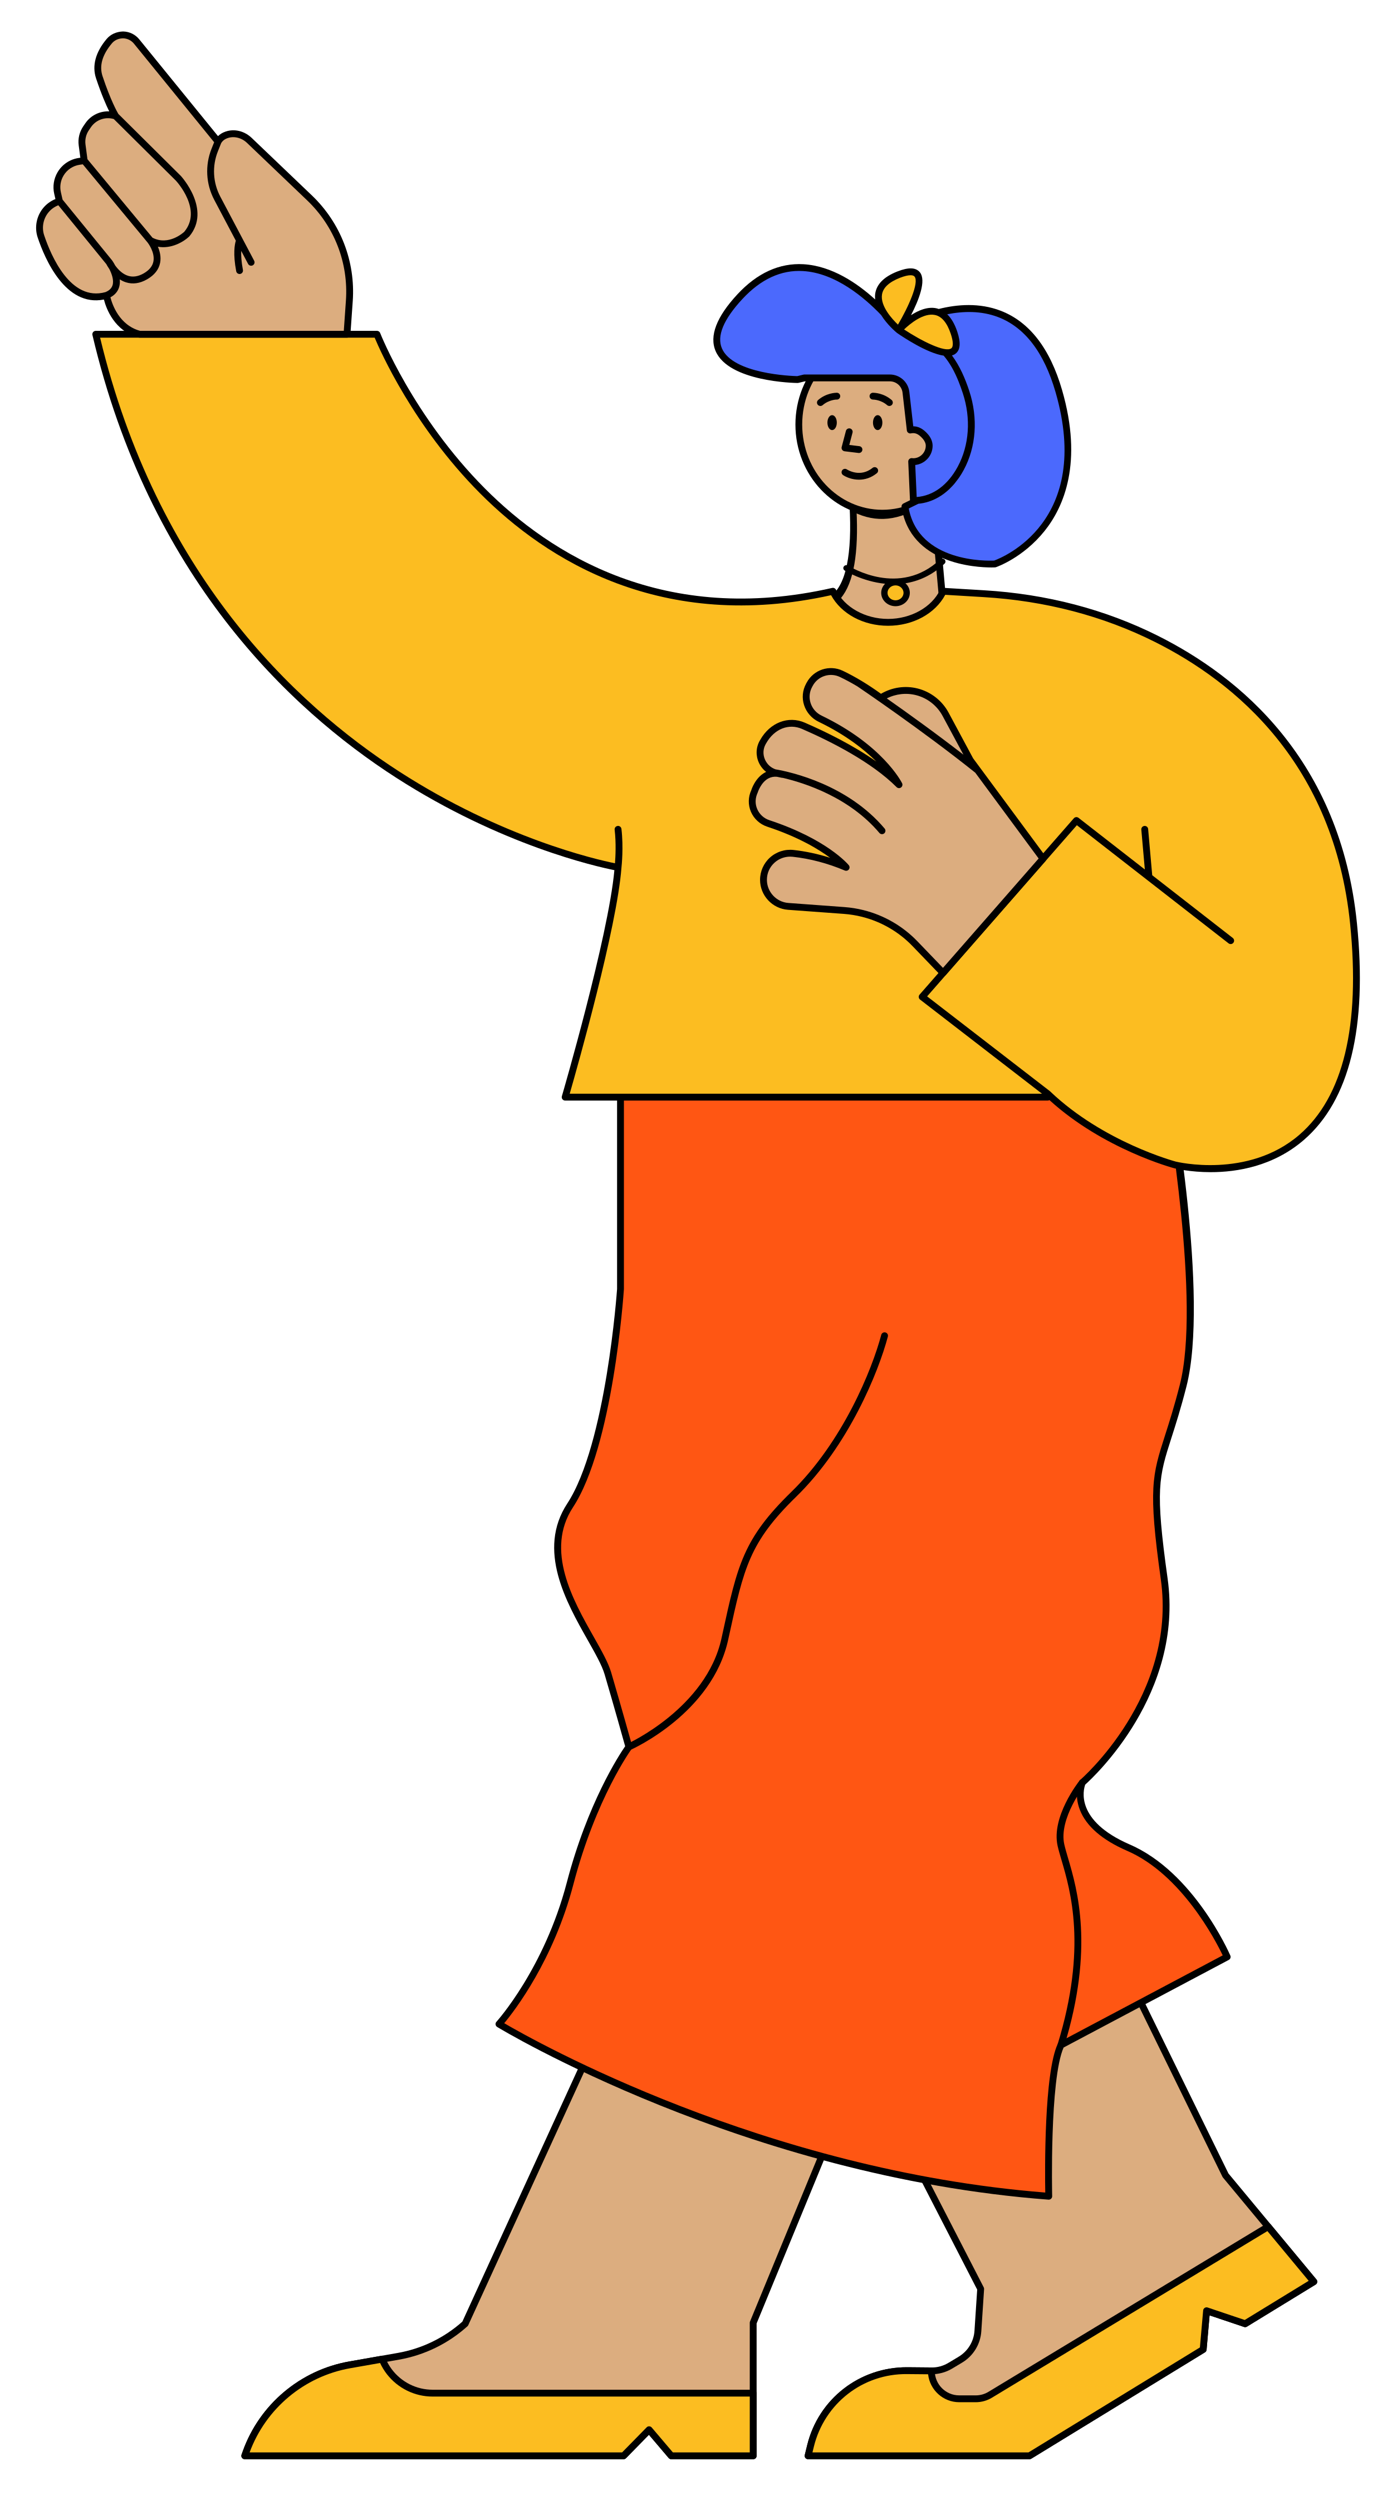 <svg viewBox="83.721 104.4 203.488 365.4" fill="none" xmlns="http://www.w3.org/2000/svg" xmlns:xlink="http://www.w3.org/1999/xlink" overflow="visible" width="203.488px" height="365.4px"><g id="Master/Character/Standing"><g id="Lower Body Standing" transform="translate(32 185) scale(1 1)"><g id="Lower Body Standing/High Heels"><g id="High Heels"><path id="Skin" fill-rule="evenodd" clip-rule="evenodd" d="M218.056 211.169L230.875 237.326L243.783 252.874L233.742 259.022L228.103 257.122L227.606 262.779L202.213 278.325H169.851L170.208 276.872C171.804 270.371 177.66 265.821 184.354 265.881L187.871 265.912C188.844 265.921 189.801 265.66 190.636 265.159L192.122 264.268C193.607 263.377 194.561 261.814 194.675 260.085L195.08 253.929L182.312 229.126C177.487 219.753 180.765 208.244 189.805 202.821C199.85 196.794 212.901 200.65 218.056 211.169ZM137.963 219.166C140.992 212.549 147.601 208.305 154.879 208.305C168.123 208.305 177.126 221.751 172.08 233.996L161.826 258.884V278.326H149.852L146.61 274.512L142.874 278.326H87.5L87.688 277.803C90.085 271.131 95.874 266.256 102.857 265.029L109.95 263.782C113.588 263.142 116.973 261.493 119.718 259.022L137.963 219.166Z" fill="#dcad7f"/><path id="Fill 116" fill-rule="evenodd" clip-rule="evenodd" d="M170.488 277.825H202.071L227.129 262.484L227.604 257.078C227.617 256.926 227.7 256.788 227.828 256.704C227.956 256.62 228.115 256.599 228.261 256.649L233.679 258.473L243.029 252.749L230.489 237.645C230.464 237.615 230.443 237.581 230.426 237.546L217.606 211.389C215.211 206.501 210.842 202.813 205.622 201.27C200.402 199.728 194.731 200.449 190.062 203.249C181.275 208.521 178.066 219.787 182.756 228.897L195.524 253.7C195.565 253.781 195.584 253.871 195.578 253.962L195.173 260.118C195.049 262.01 194.004 263.721 192.378 264.697L190.892 265.588C189.978 266.137 188.905 266.404 187.866 266.412L184.349 266.381C177.844 266.295 172.24 270.686 170.692 276.992L170.488 277.825ZM202.213 278.825H169.85C169.696 278.825 169.551 278.754 169.457 278.634C169.362 278.512 169.328 278.355 169.365 278.206L169.721 276.753C171.381 269.995 177.397 265.341 184.358 265.381L187.875 265.412C188.769 265.434 189.622 265.185 190.378 264.731L191.863 263.839C193.208 263.033 194.072 261.617 194.175 260.053L194.571 254.034L181.867 229.355C176.937 219.777 180.31 207.934 189.547 202.392C194.455 199.448 200.418 198.689 205.905 200.311C211.394 201.933 215.986 205.81 218.504 210.949L231.297 237.053L244.167 252.555C244.26 252.667 244.3 252.813 244.276 252.956C244.252 253.099 244.167 253.225 244.044 253.301L234.003 259.448C233.877 259.526 233.723 259.544 233.582 259.495L228.544 257.799L228.103 262.823C228.09 262.98 228.002 263.122 227.866 263.205L202.474 278.751C202.395 278.8 202.305 278.825 202.213 278.825V278.825Z" fill="black"/><path id="Fill 121" fill-rule="evenodd" clip-rule="evenodd" d="M150.083 277.825H161.325V258.883C161.325 258.818 161.338 258.753 161.363 258.693L171.617 233.806C173.923 228.21 173.289 221.866 169.922 216.837C166.555 211.807 160.931 208.805 154.879 208.805C147.818 208.805 141.356 212.953 138.417 219.374L120.173 259.23C120.144 259.292 120.103 259.348 120.052 259.394C117.234 261.93 113.771 263.618 110.036 264.274L102.943 265.521C96.205 266.705 90.574 271.413 88.211 277.825H142.664L146.253 274.161C146.351 274.061 146.489 274.001 146.628 274.012C146.768 274.017 146.9 274.081 146.991 274.188L150.083 277.825ZM161.825 278.825H149.852C149.705 278.825 149.566 278.761 149.471 278.649L146.584 275.252L143.231 278.675C143.137 278.771 143.008 278.825 142.874 278.825H87.5C87.337 278.825 87.184 278.746 87.091 278.613C86.997 278.48 86.974 278.31 87.029 278.156L87.217 277.634C89.669 270.81 95.628 265.791 102.77 264.536L109.864 263.289C113.379 262.671 116.642 261.092 119.307 258.719L137.508 218.958C140.609 212.183 147.427 207.805 154.879 207.805C161.265 207.805 167.2 210.973 170.753 216.28C174.306 221.587 174.975 228.281 172.542 234.187L162.325 258.982V278.325C162.325 278.602 162.102 278.825 161.825 278.825V278.825Z" fill="black"/><path id="Shoes" fill-rule="evenodd" clip-rule="evenodd" d="M169.851 278.325L170.207 276.872C171.803 270.371 177.66 265.821 184.353 265.88L187.871 265.912C187.871 268.164 189.697 269.991 191.95 269.991H194.363C195.107 269.991 195.837 269.788 196.474 269.402L237.104 244.829L243.783 252.874L233.742 259.021L228.102 257.122L227.605 262.778L202.213 278.325H169.851ZM107.641 264.33C108.634 266.663 110.681 268.382 113.15 268.958C113.742 269.097 114.349 269.166 114.957 269.166H161.826V278.325H149.852L146.61 274.511L142.874 278.325H87.5L87.688 277.802C90.085 271.13 95.874 266.255 102.857 265.028L107.585 264.197L107.641 264.33Z" fill="#FCBD21"/><path id="Fill 125" fill-rule="evenodd" clip-rule="evenodd" d="M170.488 277.825H202.071L227.129 262.484L227.604 257.078C227.617 256.926 227.7 256.788 227.828 256.704C227.956 256.62 228.115 256.599 228.261 256.649L233.679 258.473L243.029 252.749L236.994 245.48L196.733 269.83C196.018 270.263 195.198 270.492 194.363 270.492H191.95C189.592 270.492 187.645 268.7 187.397 266.408L184.349 266.381C177.844 266.295 172.24 270.686 170.692 276.992H170.693L170.488 277.825ZM202.213 278.825H169.85C169.696 278.825 169.551 278.754 169.457 278.634C169.362 278.512 169.328 278.355 169.365 278.206L169.721 276.753C171.381 269.995 177.397 265.341 184.358 265.381L187.875 265.412C188.149 265.414 188.37 265.637 188.37 265.912C188.37 267.886 189.976 269.492 191.95 269.492H194.363C195.016 269.492 195.656 269.313 196.215 268.975L236.845 244.402C237.057 244.272 237.33 244.32 237.488 244.51L244.167 252.555C244.26 252.667 244.3 252.813 244.276 252.956C244.252 253.099 244.167 253.225 244.044 253.301L234.003 259.448C233.877 259.526 233.723 259.544 233.582 259.495L228.544 257.799L228.103 262.823C228.09 262.98 228.002 263.122 227.866 263.205L202.474 278.751C202.395 278.8 202.305 278.825 202.213 278.825V278.825Z" fill="black"/><path id="Fill 130" fill-rule="evenodd" clip-rule="evenodd" d="M150.083 277.825H161.325V269.666H114.956C114.309 269.666 113.663 269.592 113.036 269.445C110.503 268.854 108.371 267.111 107.284 264.758L102.942 265.521C96.205 266.704 90.574 271.413 88.211 277.825H142.664L146.253 274.161C146.351 274.06 146.489 274.001 146.627 274.012C146.768 274.016 146.9 274.08 146.991 274.187L150.083 277.825ZM161.825 278.825H149.852C149.705 278.825 149.565 278.761 149.471 278.649L146.583 275.252L143.23 278.675C143.137 278.771 143.008 278.825 142.874 278.825H87.5C87.337 278.825 87.184 278.746 87.091 278.613C86.997 278.48 86.974 278.309 87.029 278.156L87.216 277.634C89.668 270.809 95.628 265.791 102.77 264.535L107.498 263.704C107.726 263.665 107.953 263.787 108.044 264.001L108.101 264.134C109.028 266.312 110.958 267.933 113.263 268.471C113.815 268.601 114.385 268.666 114.956 268.666H161.825C162.102 268.666 162.325 268.89 162.325 269.166V278.325C162.325 278.601 162.102 278.825 161.825 278.825V278.825Z" fill="black"/><path id="Pants" fill-rule="evenodd" clip-rule="evenodd" d="M224.364 77.5H142.426V107.815C142.426 107.815 140.892 130.524 135.061 139.424C129.231 148.324 139.051 158.758 140.585 163.975C142.119 169.191 143.654 174.715 143.654 174.715C143.654 174.715 138.437 181.774 135.061 194.663C131.686 207.552 124.663 215.224 124.663 215.224C124.663 215.224 160.225 237.012 205.03 240.388C205.03 240.388 204.614 222.896 206.817 218.292L231.115 205.404C231.115 205.404 225.898 193.435 216.692 189.446C207.485 185.457 209.94 179.933 209.94 179.933C209.94 179.933 224.364 167.657 221.909 150.165C219.454 132.673 221.295 135.128 224.671 121.932C228.046 108.736 222.364 77.5 222.364 77.5" fill="#FF5613"/><path id="Fill 134" fill-rule="evenodd" clip-rule="evenodd" d="M204.52 239.847C204.468 236.777 204.335 222.322 206.366 218.076C206.412 217.98 206.488 217.901 206.583 217.85L230.462 205.184C229.44 203.047 224.446 193.35 216.493 189.905C212.839 188.321 210.513 186.305 209.579 183.911C208.677 181.596 209.451 179.805 209.484 179.729C209.514 179.661 209.56 179.6 209.617 179.552C209.759 179.43 223.802 167.243 221.414 150.234C219.547 136.929 220.171 134.982 222.025 129.202C222.62 127.346 223.361 125.037 224.187 121.807C227.284 109.7 222.346 81.847 221.918 78H142.927V107.815C142.863 108.782 141.315 130.791 135.48 139.698C131.363 145.983 135.487 153.277 138.498 158.603C139.649 160.638 140.642 162.395 141.065 163.833C142.583 168.994 144.121 174.526 144.137 174.581C144.178 174.729 144.148 174.889 144.057 175.012C144.005 175.082 138.854 182.157 135.546 194.789C132.64 205.882 126.977 213.236 125.43 215.097C129.909 217.717 163.467 236.609 204.52 239.847ZM204.993 240.887C160.581 237.54 124.759 215.868 124.402 215.65C124.275 215.572 124.189 215.441 124.168 215.293C124.147 215.145 124.194 214.996 124.294 214.886C124.364 214.81 131.276 207.144 134.578 194.536C137.628 182.892 142.241 175.875 143.109 174.621C142.804 173.525 141.447 168.675 140.106 164.116C139.715 162.787 138.748 161.076 137.628 159.095C134.49 153.545 130.192 145.944 134.643 139.15C140.335 130.462 141.913 108.007 141.928 107.782L141.927 77.5C141.927 77.223 142.151 77 142.427 77H222.365C222.618 77 222.831 77.19 222.861 77.441C223.012 78.721 228.515 108.921 225.156 122.055C224.322 125.314 223.576 127.639 222.977 129.507C221.127 135.275 220.569 137.016 222.405 150.096C224.763 166.898 211.629 179.096 210.362 180.228C210.098 180.953 208.835 185.496 216.891 188.987C226.172 193.008 231.358 204.708 231.574 205.204C231.679 205.443 231.581 205.723 231.35 205.846L207.201 218.655C205.15 223.318 205.526 240.204 205.531 240.376C205.534 240.517 205.477 240.653 205.375 240.75C205.282 240.839 205.158 240.888 205.031 240.888C205.018 240.888 205.006 240.888 204.993 240.887Z" fill="black"/><path id="Fill 136" fill-rule="evenodd" clip-rule="evenodd" d="M206.817 218.792C206.769 218.792 206.719 218.785 206.671 218.77C206.406 218.689 206.258 218.409 206.339 218.146C210.662 204.059 208.211 195.727 206.894 191.25C206.663 190.466 206.464 189.79 206.329 189.193C205.368 184.94 209.378 179.836 209.549 179.621C209.721 179.404 210.037 179.371 210.252 179.541C210.468 179.712 210.504 180.027 210.332 180.243C210.293 180.292 206.449 185.189 207.305 188.973C207.433 189.538 207.628 190.201 207.853 190.968C209.199 195.545 211.706 204.065 207.295 218.438C207.229 218.654 207.031 218.792 206.817 218.792" fill="black"/><path id="Fill 138" fill-rule="evenodd" clip-rule="evenodd" d="M143.654 175.215C143.463 175.215 143.28 175.105 143.197 174.919C143.085 174.667 143.197 174.371 143.45 174.258C143.565 174.207 154.977 169.002 157.194 158.838L157.316 158.276C159.53 148.114 160.359 144.312 167.414 137.433C174.925 130.111 179.202 119.568 180.546 114.493C180.617 114.226 180.891 114.068 181.157 114.138C181.424 114.209 181.583 114.482 181.512 114.749C180.143 119.923 175.779 130.674 168.112 138.149C161.272 144.819 160.461 148.541 158.293 158.489L158.17 159.05C155.844 169.715 144.345 174.954 143.857 175.172C143.791 175.201 143.722 175.215 143.654 175.215" fill="black"/></g></g></g><g id="Head" transform="translate(193 148) scale(1 1)"><g id="Head/Happy Neutral"><path id="Path 2" fill-rule="evenodd" clip-rule="evenodd" d="M12.5 43.736C12.5 43.736 16.034 41.159 15.406 30.516C15.406 30.516 20.995 33.436 27.093 28.499L28.5 43.613C28.5 43.613 24.272 48.973 19.839 48.453C15.406 47.934 12.5 43.736 12.5 43.736Z" fill="#dcad7f"/><path id="Path 2 Copy" fill-rule="evenodd" clip-rule="evenodd" d="M15.619 29.657C19.169 31.589 22.873 30.923 26.799 27.611C27.111 27.348 27.551 27.575 27.591 28.02L28.997 43.769C29.012 43.929 28.968 44.089 28.876 44.21C25.959 48.064 22.924 49.831 19.787 49.448C16.692 49.07 14.123 47.349 12.104 44.31C11.926 44.043 11.982 43.658 12.226 43.473C14.385 41.832 15.315 37.423 14.907 30.219C14.882 29.779 15.274 29.469 15.619 29.657ZM27.979 43.847L26.683 29.499L26.42 29.698C22.877 32.302 19.423 32.914 16.097 31.506L15.95 31.441L15.973 32.036C16.172 38.167 15.296 42.231 13.275 44.214L13.214 44.271L13.351 44.457C15.049 46.714 17.112 48.025 19.556 48.409L19.892 48.455C22.665 48.79 25.404 47.215 28.124 43.663L27.979 43.847Z" fill="black"/><g id="Happy Neutral"><path id="Skin" fill-rule="evenodd" clip-rule="evenodd" d="M19.709 31.403C12.964 31.403 7.495 25.603 7.495 18.449C7.495 11.295 12.964 5.495 19.709 5.495C26.455 5.495 31.924 11.295 31.924 18.449C31.924 25.603 26.455 31.403 19.709 31.403Z" fill="#dcad7f"/><path id="Combined Shape" fill-rule="evenodd" clip-rule="evenodd" d="M7.99 18.449C7.99 25.319 13.247 30.907 19.709 30.907C26.171 30.907 31.429 25.319 31.429 18.449C31.429 11.579 26.171 5.991 19.709 5.991C13.247 5.991 7.99 11.579 7.99 18.449ZM7 18.449C7 11.033 12.701 5 19.709 5C26.718 5 32.419 11.033 32.419 18.449C32.419 25.865 26.718 31.898 19.709 31.898C12.701 31.898 7 25.865 7 18.449ZM16.226 22.603L14.184 22.355C14.042 22.337 13.913 22.259 13.831 22.139C13.75 22.02 13.725 21.871 13.762 21.731L14.38 19.38C14.449 19.113 14.726 18.955 14.99 19.023C15.258 19.093 15.417 19.367 15.347 19.634L14.874 21.431L16.348 21.609C16.621 21.643 16.816 21.892 16.783 22.166C16.753 22.42 16.537 22.606 16.288 22.606C16.267 22.606 16.247 22.605 16.226 22.603ZM18.337 18.166C18.337 18.77 18.645 19.258 19.023 19.258C19.402 19.258 19.709 18.77 19.709 18.166C19.709 17.564 19.402 17.076 19.023 17.076C18.645 17.076 18.337 17.564 18.337 18.166ZM12.363 19.258C11.984 19.258 11.677 18.77 11.677 18.166C11.677 17.564 11.984 17.076 12.363 17.076C12.742 17.076 13.049 17.564 13.049 18.166C13.049 18.77 12.742 19.258 12.363 19.258ZM18.352 14.801C18.442 14.802 19.487 14.824 20.408 15.615C20.503 15.696 20.619 15.736 20.734 15.736C20.875 15.736 21.014 15.677 21.113 15.562C21.294 15.352 21.269 15.036 21.06 14.857C19.872 13.837 18.537 13.806 18.347 13.801L18.347 13.801C18.335 13.801 18.328 13.801 18.325 13.8C18.049 13.807 17.833 14.035 17.838 14.31C17.843 14.583 18.067 14.8 18.339 14.8H18.346C18.346 14.8 18.346 14.8 18.347 14.8L18.352 14.801ZM10.272 15.562C10.091 15.352 10.116 15.036 10.325 14.857C11.506 13.845 12.838 13.807 13.036 13.801C13.05 13.801 13.058 13.801 13.06 13.8C13.337 13.807 13.555 14.036 13.548 14.312C13.542 14.587 13.302 14.821 13.039 14.8C13.056 14.789 11.93 14.797 10.977 15.615C10.882 15.696 10.766 15.736 10.651 15.736C10.51 15.736 10.371 15.677 10.272 15.562ZM13.83 25.142C13.676 25.371 13.737 25.682 13.966 25.836C14.44 26.155 15.298 26.507 16.291 26.507C17.113 26.507 18.03 26.265 18.899 25.564C19.114 25.39 19.147 25.075 18.974 24.861C18.8 24.645 18.485 24.612 18.27 24.785C16.456 26.252 14.602 25.057 14.522 25.005C14.295 24.854 13.984 24.913 13.83 25.142Z" fill="black"/></g></g></g><g id="Accesories" transform="translate(193 148) scale(1 1)"><g id="Accesories/Simple Necklace"><g id="Group"><path id="Fill 1" fill-rule="evenodd" clip-rule="evenodd" d="M21.5 45C20.672 45 20 44.105 20 43C20 41.895 20.672 41 21.5 41C22.328 41 23 41.895 23 43C23 44.105 22.328 45 21.5 45Z" fill="#FCBD21"/><g id="Group 5"><path id="Fill 3" fill-rule="evenodd" clip-rule="evenodd" d="M21.631 44.139C20.986 44.139 20.461 43.649 20.461 43.047C20.461 42.445 20.986 41.955 21.631 41.955C22.276 41.955 22.801 42.445 22.801 43.047C22.801 43.649 22.276 44.139 21.631 44.139M28.147 38.171C22.224 43.743 15.025 39.265 14.722 39.072C14.512 38.938 14.225 38.987 14.081 39.184C13.936 39.38 13.991 39.648 14.2 39.783C14.245 39.811 16.766 41.381 20.108 41.718C19.757 42.067 19.539 42.532 19.539 43.047C19.539 44.124 20.477 45 21.631 45C22.785 45 23.724 44.124 23.724 43.047C23.724 42.497 23.477 42.001 23.083 41.646C24.97 41.347 26.95 40.519 28.801 38.778C28.98 38.609 28.979 38.336 28.798 38.169C28.618 38.001 28.326 38.002 28.147 38.171Z" fill="black"/></g></g></g></g><g id="Hair" transform="translate(143 115) scale(1 1)"><g id="Hair/Fluffy Ponytail"><g id="Fluffy Ponytail"><path id="Hair" fill-rule="evenodd" clip-rule="evenodd" d="M80.586 58.81C80.79 58.502 80.983 58.182 81.164 57.848C80.983 58.182 80.791 58.502 80.586 58.81M80.22 59.309C80.128 59.431 80.041 59.559 79.945 59.676C80.041 59.559 80.128 59.431 80.22 59.309M79.244 60.442C79.295 60.391 79.343 60.334 79.394 60.281C79.343 60.333 79.296 60.391 79.244 60.442M71.993 37.535L72.642 37.764C73.774 37.905 74.765 38.175 75.636 38.546C77.088 39.165 78.208 40.063 79.092 41.109C79.623 41.737 80.069 42.417 80.453 43.122C80.069 42.417 79.623 41.737 79.092 41.109C78.208 40.063 77.088 39.165 75.636 38.546C74.765 38.175 73.774 37.905 72.642 37.764L71.993 37.535C71.993 37.535 59.861 20.897 48.866 32.776C37.872 44.656 57.319 44.876 57.319 44.876L58.311 44.635H70.795C72.003 44.635 73.018 45.54 73.155 46.74L73.784 52.249C74.431 52.127 75.149 52.205 76.011 53.217C76.33 53.591 76.557 54.066 76.553 54.558C76.544 55.84 75.502 56.876 74.218 56.876C74.14 56.876 74.067 56.861 73.991 56.853L74.249 62.581C74.426 62.581 74.592 62.553 74.765 62.539L74.746 62.581L72.766 63.525C74.187 72.62 86.147 71.826 86.147 71.826C86.147 71.826 101.312 66.645 95.499 46.551C89.686 26.458 71.994 37.534 71.993 37.535Z" fill="#4b69fd"/><path id="Fill 3" fill-rule="evenodd" clip-rule="evenodd" d="M80.177 38.017C77.894 31.212 72.101 37.628 72.101 37.628C72.101 37.628 82.46 44.823 80.177 38.017M72.101 29.537C65.413 32.144 72.101 37.621 72.101 37.621C72.101 37.621 78.789 26.929 72.101 29.537" fill="#FCBD21"/><path id="Fill 5" fill-rule="evenodd" clip-rule="evenodd" d="M86.049 71.33C85.033 71.377 75.096 71.629 73.567 63.717L74.967 63.029C74.968 63.029 74.97 63.028 74.972 63.027C75.986 62.928 76.947 62.621 77.838 62.118C77.845 62.114 77.852 62.11 77.86 62.106C78.143 61.945 78.42 61.767 78.688 61.567C78.716 61.546 78.742 61.524 78.769 61.503C79.016 61.314 79.258 61.114 79.491 60.892C79.549 60.838 79.602 60.778 79.658 60.722C79.859 60.521 80.057 60.318 80.246 60.093C80.35 59.97 80.446 59.832 80.547 59.702C80.683 59.523 80.822 59.352 80.952 59.161C81.181 58.822 81.4 58.464 81.604 58.085C83.422 54.714 83.718 50.512 82.417 46.556C81.822 44.748 81.044 42.919 79.88 41.349C80.067 41.296 80.237 41.219 80.383 41.109C81.114 40.561 81.201 39.497 80.652 37.857C80.279 36.748 79.788 35.911 79.19 35.331C81.517 34.871 84.148 34.794 86.64 35.748C90.531 37.24 93.35 40.921 95.019 46.69C100.495 65.616 87.232 70.901 86.049 71.33M77.054 54.561C77.058 53.99 76.823 53.398 76.392 52.892C75.578 51.936 74.823 51.708 74.226 51.705L73.653 46.683C73.486 45.23 72.258 44.134 70.796 44.134H58.311C58.271 44.134 58.232 44.139 58.193 44.148L57.265 44.374C56.454 44.354 47.86 44.055 46.254 40.32C45.477 38.515 46.48 36.091 49.234 33.116C51.924 30.209 54.909 28.82 58.114 29.016C62.858 29.291 67.11 32.916 69.518 35.431C70.42 36.872 71.697 37.936 71.785 38.008C71.787 38.01 71.79 38.01 71.792 38.012C71.801 38.019 71.806 38.031 71.817 38.038C72.672 38.632 76.237 41.021 78.67 41.38C79.614 42.485 80.302 43.794 80.858 45.181C81.079 45.734 81.28 46.299 81.467 46.868C82.683 50.565 82.412 54.48 80.724 57.61C79.28 60.288 77.151 61.861 74.728 62.04C74.727 62.04 74.727 62.041 74.726 62.041L74.515 57.36C75.93 57.212 77.043 56.013 77.054 54.561M69.656 32.438C69.816 31.439 70.699 30.62 72.283 30.002C72.923 29.753 73.453 29.626 73.835 29.626C74.107 29.626 74.303 29.69 74.41 29.819C75.13 30.687 73.478 34.339 71.988 36.846C71.146 36.044 69.386 34.138 69.656 32.438M72.881 37.551C73.723 36.749 75.714 35.078 77.396 35.435C78.386 35.642 79.163 36.564 79.703 38.176C80.077 39.289 80.106 40.067 79.783 40.309C78.881 40.986 75.313 39.16 72.881 37.551M95.98 46.412C94.219 40.326 91.197 36.424 86.998 34.814C83.89 33.623 80.644 33.879 77.944 34.558C77.83 34.52 77.717 34.48 77.599 34.455C76.31 34.187 74.972 34.763 73.898 35.464C75.011 33.297 76.179 30.388 75.18 29.182C74.598 28.478 73.531 28.442 71.92 29.07C69.981 29.826 68.887 30.907 68.669 32.283C68.622 32.58 68.626 32.876 68.658 33.171C66.066 30.811 62.345 28.261 58.176 28.017C54.658 27.817 51.404 29.299 48.5 32.436C45.453 35.728 44.388 38.514 45.335 40.716C47.269 45.21 56.905 45.371 57.314 45.375C57.362 45.372 57.398 45.371 57.438 45.361L58.371 45.134H70.796C71.75 45.134 72.551 45.849 72.659 46.796L73.288 52.305C73.304 52.443 73.376 52.568 73.488 52.651C73.601 52.734 73.741 52.767 73.878 52.74C74.324 52.655 74.865 52.641 75.631 53.54C75.906 53.863 76.056 54.223 76.054 54.554C76.047 55.559 75.223 56.376 74.218 56.376L74.04 56.355C73.899 56.342 73.753 56.391 73.648 56.491C73.543 56.59 73.486 56.731 73.492 56.875L73.746 62.515L72.789 62.985C72.593 63.081 72.482 63.294 72.516 63.511C73.813 71.818 83.321 72.335 85.66 72.335C85.978 72.335 86.163 72.326 86.177 72.325C86.222 72.322 86.267 72.313 86.309 72.299C86.47 72.244 90.274 70.912 93.393 67.037C96.263 63.471 99.043 56.998 95.98 46.412" fill="black"/></g></g></g><g id="Upper Body" transform="translate(58 77) scale(1 1)"><g id="Upper Body/Pointing Up"><g id="Pointing"><path id="Sweater" fill-rule="evenodd" clip-rule="evenodd" d="M178.888 187.752H108.338C108.338 187.752 115.344 163.833 116.069 154.168C116.069 154.168 55.667 144.026 39.721 76.252H80.828C80.828 76.252 99.646 124.683 147.482 113.814C148.743 116.473 151.872 118.358 155.542 118.358C159.211 118.358 162.34 116.473 163.602 113.814L169.524 114.169C178.292 114.693 186.919 116.839 194.774 120.773C207.169 126.979 221.23 139.087 223.586 162.383C227.935 205.389 197.492 197.658 197.492 197.658C197.492 197.658 186.861 194.879 178.888 187.269" fill="#FCBD21"/><path id="Combined Shape" fill-rule="evenodd" clip-rule="evenodd" d="M178.048 187.252L160.22 173.491C160.111 173.406 160.042 173.281 160.028 173.143C160.015 173.006 160.059 172.869 160.149 172.766L182.7 146.994C182.874 146.794 183.174 146.766 183.383 146.928L193.077 154.476L192.564 148.655C192.54 148.38 192.743 148.138 193.018 148.113C193.295 148.088 193.536 148.292 193.56 148.567L194.156 155.316L205.933 164.485C206.151 164.655 206.19 164.969 206.021 165.187C205.851 165.405 205.537 165.444 205.319 165.274L193.374 155.974L193.365 155.967L183.141 148.007L161.252 173.024L179.194 186.873C179.211 186.887 179.228 186.901 179.243 186.917C187.032 194.345 197.513 197.147 197.618 197.174C197.719 197.2 208.15 199.739 215.661 193.258C222.096 187.705 224.595 177.333 223.088 162.434C220.718 138.993 206.261 127.083 194.55 121.22C186.945 117.412 178.515 115.207 169.494 114.668L163.9 114.333C162.427 117.093 159.188 118.858 155.542 118.858C151.919 118.858 148.699 117.116 147.212 114.388C122.486 119.862 105.649 109.309 95.862 99.462C86.188 89.729 81.327 78.748 80.492 76.752H40.353C48.64 111.19 68.696 130.248 84.109 140.182C99.15 149.876 112.801 153.003 115.621 153.573C115.695 152.637 115.802 150.62 115.573 148.669C115.54 148.395 115.737 148.147 116.011 148.114C116.281 148.077 116.534 148.278 116.566 148.552C116.882 151.239 116.597 153.951 116.568 154.209C115.913 162.93 110.12 183.371 109.003 187.252H178.048ZM197.369 198.143C197.565 198.192 199.704 198.717 202.713 198.716C206.572 198.716 211.861 197.854 216.306 194.022C223.009 188.244 225.625 177.582 224.083 162.333C221.667 138.44 206.933 126.302 194.998 120.326C187.272 116.457 178.711 114.217 169.554 113.67L163.632 113.316C163.432 113.311 163.238 113.416 163.15 113.601C161.942 116.147 158.884 117.858 155.542 117.858C152.2 117.858 149.142 116.147 147.933 113.601C147.833 113.389 147.597 113.273 147.371 113.327C122.899 118.888 106.251 108.485 96.595 98.781C86.097 88.23 81.341 76.191 81.294 76.071C81.219 75.879 81.034 75.752 80.828 75.752H39.721C39.568 75.752 39.423 75.822 39.329 75.942C39.234 76.061 39.199 76.218 39.234 76.367C47.509 111.54 67.93 130.954 83.604 141.046C98.951 150.929 112.879 154.048 115.534 154.576C114.648 164.352 107.927 187.377 107.858 187.612C107.814 187.763 107.843 187.926 107.938 188.052C108.032 188.178 108.18 188.252 108.338 188.252H178.888C178.979 188.252 179.065 188.228 179.138 188.186C187.041 195.383 197.261 198.115 197.369 198.143Z" fill="black"/><path id="Skin" fill-rule="evenodd" clip-rule="evenodd" d="M76.787 71.373L76.445 76.252H46.123C42.016 75.168 41.291 70.571 41.291 70.571C35.68 72.146 32.635 64.736 31.701 61.939C31.484 61.291 31.444 60.598 31.573 59.926C31.832 58.58 32.758 57.458 34.032 56.948L34.405 56.799L34.135 55.612C33.92 54.667 34.072 53.676 34.561 52.838C35.149 51.83 36.166 51.146 37.322 50.981L38.029 50.879L37.723 48.587C37.609 47.73 37.816 46.86 38.303 46.146L38.605 45.704C39.491 44.406 41.131 43.856 42.62 44.356C42.62 44.356 41.567 42.681 40.238 38.694C39.555 36.647 40.562 34.758 41.703 33.406C42.753 32.161 44.69 32.211 45.706 33.483L57.6 48.101C57.902 47.572 58.369 47.268 58.868 47.1C60.019 46.711 61.294 47.081 62.172 47.919L70.963 56.317C75.048 60.219 77.183 65.737 76.787 71.373ZM140.123 140.588C139.852 140.503 139.598 140.451 139.358 140.429L140.123 140.588ZM136.006 143.094C136.006 143.094 136.854 140.192 139.358 140.429L139.321 140.421C137.284 139.999 136.197 137.714 137.219 135.902C137.26 135.831 137.285 135.792 137.285 135.792C138.54 133.571 140.903 132.492 143.167 133.477C147.238 135.247 153.37 138.314 157.144 142.088C157.144 142.088 154.447 136.694 145.614 132.443C143.786 131.563 143.031 129.363 143.993 127.577L144.09 127.397C144.983 125.739 147.013 125.079 148.713 125.888C150.206 126.599 152.17 127.705 154.486 129.403C157.73 127.262 162.112 128.368 163.95 131.793L167.533 138.463L178.197 152.899L163.586 169.597L159.487 165.336C157.403 163.169 154.751 161.634 151.835 160.905C150.946 160.682 150.04 160.537 149.126 160.47L140.937 159.869C138.904 159.72 137.331 158.027 137.331 155.989C137.331 153.664 139.352 151.871 141.663 152.123C143.732 152.348 146.411 152.904 149.412 154.168C149.412 154.168 146.416 150.516 138.033 147.747C136.096 147.107 135.134 144.938 136.006 143.094Z" fill="#dcad7f"/><path id="Combined Shape_2" fill-rule="evenodd" clip-rule="evenodd" d="M46.189 75.752H75.979L76.288 71.337C76.675 65.833 74.608 60.49 70.618 56.679L61.826 48.281C61.049 47.539 59.951 47.26 59.028 47.573C58.582 47.724 58.262 47.967 58.052 48.317L57.575 49.509C56.712 51.667 56.839 54.083 57.925 56.139L61.176 62.291L61.183 62.305L61.187 62.312L61.192 62.322L62.874 65.506C63.003 65.75 62.909 66.052 62.665 66.181C62.591 66.22 62.511 66.239 62.432 66.239C62.253 66.239 62.079 66.142 61.989 65.972L60.982 64.066C60.955 64.721 60.999 65.638 61.232 66.853C61.284 67.124 61.107 67.386 60.836 67.438C60.804 67.444 60.772 67.447 60.741 67.447C60.506 67.447 60.296 67.28 60.251 67.041C59.763 64.498 60.03 63.114 60.196 62.578L57.041 56.606C55.818 54.29 55.674 51.568 56.646 49.137L57.025 48.189L45.318 33.799C44.919 33.298 44.326 33.009 43.689 33C43.051 33.019 42.482 33.257 42.085 33.728C40.669 35.406 40.208 37.024 40.712 38.536C41.883 42.05 42.844 43.752 43.016 44.044L52.153 53.107C52.212 53.17 56.657 58.034 53.393 61.952C52.57 62.74 50.768 63.814 48.8 63.458C49.077 64.104 49.293 64.938 49.129 65.8C48.94 66.793 48.297 67.61 47.217 68.227C46.166 68.828 45.132 68.975 44.142 68.664C43.809 68.56 43.504 68.409 43.227 68.232C43.264 68.603 43.246 68.981 43.141 69.342C42.952 69.993 42.523 70.501 41.864 70.855C42.131 71.903 43.15 74.913 46.189 75.752ZM39.018 45.985C39.753 44.909 41.112 44.428 42.354 44.796L51.434 53.802C51.594 53.975 55.325 58.071 52.664 61.269C52.572 61.357 50.4 63.37 48.015 62.144L38.505 50.671L38.219 48.522C38.121 47.785 38.297 47.041 38.716 46.427L39.018 45.985ZM37.823 51.415L47.294 62.841L47.303 62.853C47.314 62.866 48.406 64.25 48.147 65.613C48.015 66.306 47.535 66.893 46.721 67.359C45.922 67.815 45.157 67.933 44.446 67.712C43.579 67.441 42.93 66.722 42.547 66.181C42.324 65.763 42.127 65.485 42.1 65.447L42.099 65.446C42.09 65.434 42.081 65.422 42.071 65.411L34.866 56.572L34.622 55.501C34.435 54.677 34.567 53.821 34.992 53.09C35.507 52.209 36.382 51.62 37.393 51.476L37.823 51.415ZM34.25 57.4L34.217 57.413C33.097 57.86 32.292 58.835 32.064 60.02C31.95 60.614 31.988 61.223 32.175 61.781C33.169 64.754 36.032 71.513 41.135 70.095C41.706 69.859 42.047 69.522 42.181 69.064C42.392 68.337 42.052 67.398 41.706 66.727C41.477 66.399 41.331 66.13 41.272 66.013L34.25 57.4ZM76.445 76.752H46.123C46.08 76.752 46.037 76.747 45.995 76.735C42.433 75.795 41.246 72.481 40.911 71.176C35.294 72.292 32.28 65.251 31.226 62.098C30.985 61.377 30.936 60.593 31.082 59.832C31.373 58.319 32.397 57.073 33.823 56.493L33.647 55.723C33.404 54.65 33.575 53.537 34.129 52.586C34.798 51.439 35.936 50.673 37.251 50.485L37.468 50.455L37.228 48.653C37.097 47.672 37.332 46.682 37.89 45.864L38.192 45.422C38.986 44.259 40.32 43.615 41.688 43.679C41.245 42.784 40.553 41.222 39.763 38.853C39.15 37.013 39.689 35.018 41.321 33.084C41.912 32.382 42.789 32.029 43.702 32C44.639 32.013 45.512 32.439 46.097 33.171L57.59 47.297C57.888 47.001 58.262 46.776 58.709 46.626C60 46.189 61.459 46.547 62.517 47.558L71.309 55.956C75.514 59.974 77.693 65.606 77.286 71.408L76.944 76.287C76.925 76.549 76.707 76.752 76.445 76.752ZM138.954 153.471C139.581 152.908 140.397 152.6 141.236 152.6C141.36 152.6 141.484 152.606 141.608 152.62C144.149 152.897 146.709 153.573 149.217 154.629C149.43 154.718 149.674 154.651 149.812 154.467C149.949 154.283 149.944 154.029 149.798 153.851C149.672 153.698 146.612 150.055 138.188 147.272C137.39 147.008 136.743 146.417 136.414 145.65C136.087 144.889 136.102 144.057 136.484 143.236C136.488 143.222 136.935 141.759 138.054 141.165C138.425 140.968 138.838 140.887 139.288 140.926L140.02 141.078C140.067 141.088 140.113 141.091 140.158 141.087C143.304 141.821 149.862 143.904 154.275 149.139C154.374 149.256 154.516 149.317 154.658 149.317C154.772 149.317 154.886 149.278 154.98 149.199C155.191 149.021 155.218 148.706 155.04 148.495C149.626 142.073 141.392 140.238 139.081 139.838C138.407 139.602 137.864 139.108 137.561 138.442C137.221 137.692 137.255 136.856 137.654 136.148L137.719 136.038C138.909 133.933 141.018 133.089 142.967 133.936C147.258 135.802 153.139 138.791 156.789 142.441C156.962 142.615 157.236 142.637 157.435 142.494C157.634 142.35 157.699 142.083 157.59 141.864C157.476 141.638 154.715 136.269 145.83 131.993C145.055 131.62 144.483 130.969 144.22 130.161C143.965 129.375 144.04 128.541 144.432 127.814L144.529 127.634C145.295 126.214 147.038 125.645 148.497 126.34C149.328 126.735 150.177 127.192 151.04 127.707C151.177 127.799 160.518 134.109 168.295 140.337L177.555 152.872L163.568 168.858L159.846 164.989C157.695 162.753 154.967 161.173 151.956 160.42C151.045 160.192 150.105 160.041 149.161 159.972L140.972 159.371C139.211 159.241 137.83 157.756 137.83 155.99C137.83 155.015 138.229 154.12 138.954 153.471ZM166.559 137.699C162.477 134.536 158.266 131.517 155.356 129.475C156.666 128.81 158.186 128.633 159.622 128.996C161.282 129.415 162.699 130.521 163.509 132.029L166.559 137.699ZM167.972 138.227L169.017 139.639C169.049 139.673 169.077 139.71 169.098 139.75L178.598 152.602C178.738 152.79 178.727 153.051 178.572 153.228L163.962 169.926C163.869 170.032 163.737 170.094 163.597 170.097H163.585C163.45 170.097 163.319 170.042 163.225 169.944L159.125 165.683C157.105 163.581 154.542 162.098 151.713 161.39C150.857 161.176 149.974 161.034 149.088 160.969L140.899 160.368C138.618 160.201 136.83 158.277 136.83 155.99C136.83 154.746 137.361 153.556 138.286 152.726C139.218 151.891 140.469 151.489 141.716 151.626C143.503 151.821 145.297 152.205 147.076 152.772C145.361 151.496 142.419 149.723 137.875 148.222C136.804 147.868 135.936 147.075 135.495 146.044C135.06 145.031 135.081 143.878 135.552 142.881C135.547 142.878 136.088 141.081 137.578 140.286C137.61 140.269 137.641 140.253 137.673 140.237L137.703 140.222L137.72 140.214C137.266 139.858 136.895 139.394 136.651 138.855C136.177 137.811 136.225 136.645 136.783 135.657L136.863 135.521C138.28 133.011 140.96 131.973 143.366 133.019C146.491 134.378 150.45 136.327 153.827 138.703C152.055 136.941 149.349 134.796 145.397 132.894C144.387 132.408 143.612 131.524 143.269 130.469C142.929 129.422 143.029 128.31 143.551 127.34L143.649 127.16C144.667 125.269 146.986 124.514 148.927 125.437C150.721 126.291 152.597 127.422 154.506 128.801C156.114 127.85 158.048 127.567 159.867 128.026C161.798 128.515 163.447 129.801 164.39 131.557L167.972 138.227Z" fill="black"/></g></g></g><g id="Facial Hair" transform="translate(193 148) scale(39 49)"><g id="Facial Hair/No Facial Hair" stroke="none" stroke-width="1" fill="none" fill-rule="evenodd" fill-opacity="0"/></g></g></svg>